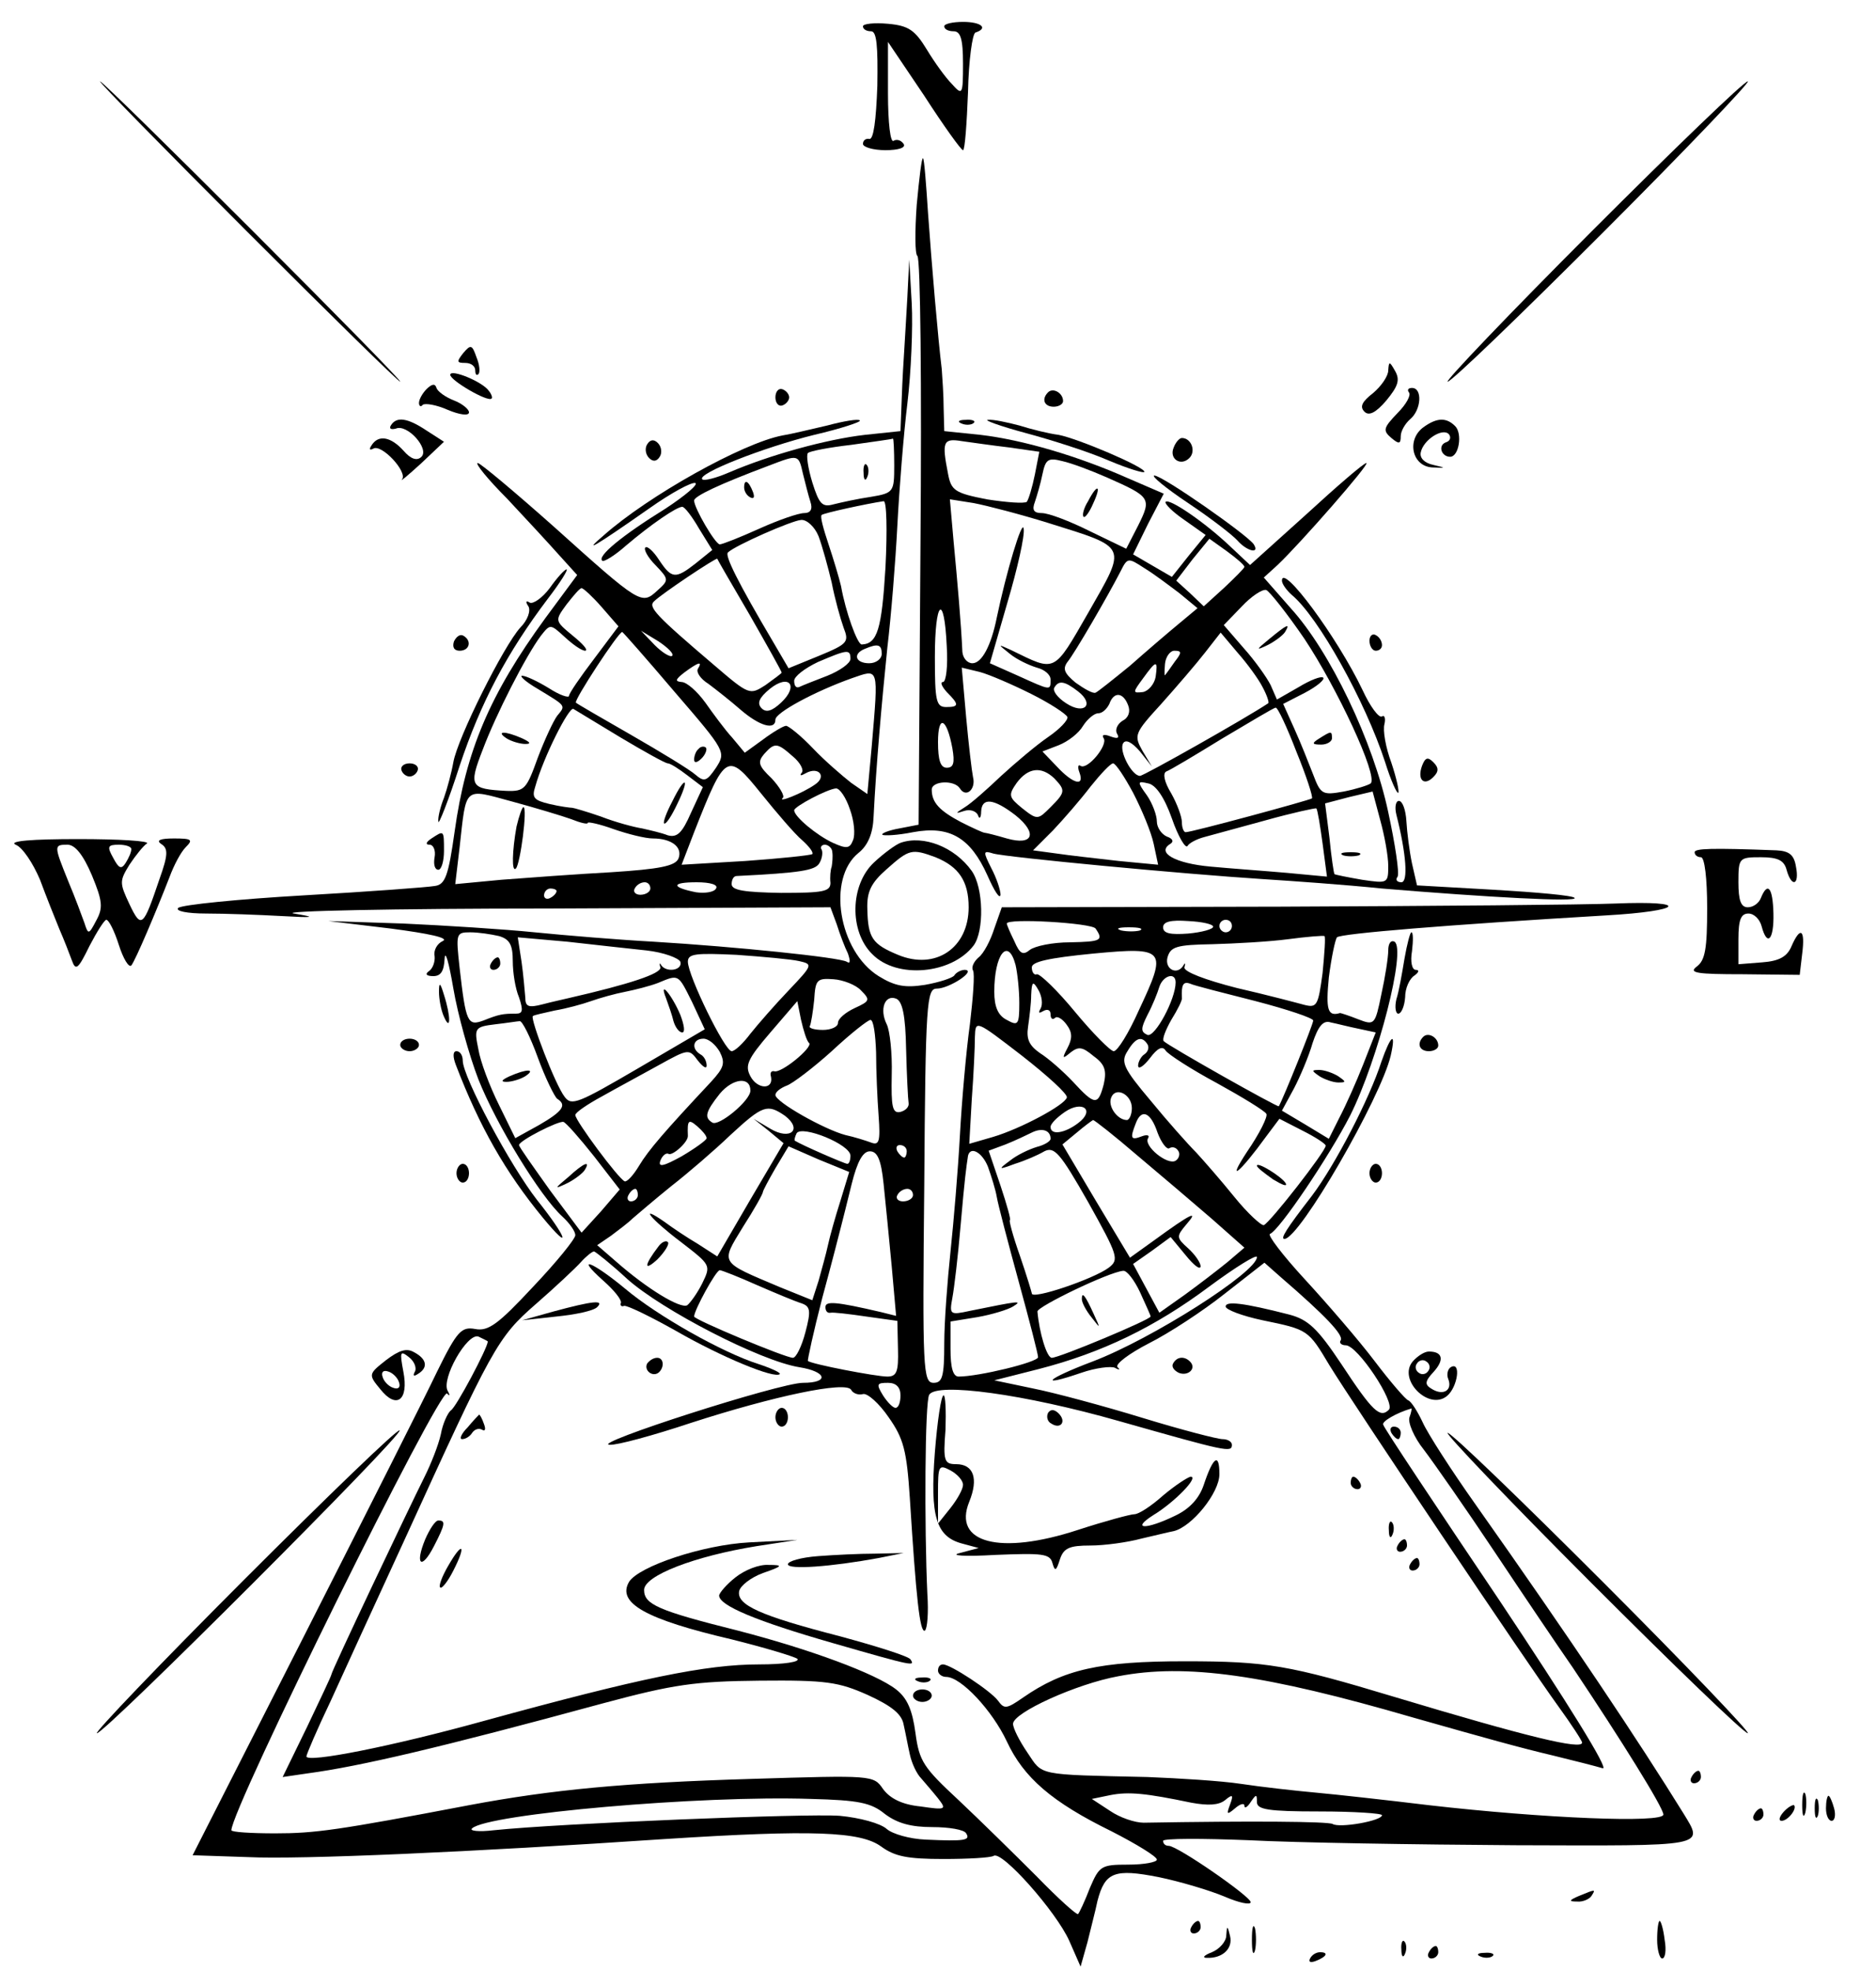 <?xml version="1.0" standalone="no"?>
<!DOCTYPE svg PUBLIC "-//W3C//DTD SVG 20010904//EN"
 "http://www.w3.org/TR/2001/REC-SVG-20010904/DTD/svg10.dtd">
<svg version="1.0" xmlns="http://www.w3.org/2000/svg"
 width="300pt" height="315pt" viewBox="0 0 300 315"
 preserveAspectRatio="xMidYMid meet">
<g transform="translate(0,315) scale(0.1,-0.1)"
fill="#000000" stroke="none">
<path d="M1380 3108 c0 -5 6 -8 13 -8 9 0 11 -23 10 -87 -2 -55 -6 -87 -13
-85 -5 1 -10 -2 -10 -8 0 -5 16 -10 36 -10 21 0 33 4 29 10 -4 6 -11 8 -16 5
-5 -4 -9 28 -9 76 l0 82 58 -86 c31 -48 59 -87 62 -87 3 0 6 42 8 93 1 50 7
94 12 95 21 7 9 17 -20 17 -16 0 -30 -3 -30 -7 0 -5 7 -8 15 -8 11 0 15 -12
15 -52 0 -50 -1 -51 -18 -32 -10 10 -28 35 -40 55 -19 31 -29 38 -62 41 -22 2
-40 0 -40 -4z"/>
<path d="M395 2780 c132 -132 242 -240 245 -240 3 0 -103 108 -235 240 -132
132 -242 240 -245 240 -3 0 103 -108 235 -240z"/>
<path d="M2545 2780 c-132 -132 -235 -240 -230 -240 6 0 118 108 250 240 132
132 235 240 230 240 -6 0 -118 -108 -250 -240z"/>
<path d="M1466 2823 c-3 -42 -3 -79 1 -82 5 -3 7 -209 5 -457 l-3 -452 -31 -6
c-17 -3 -29 -8 -27 -10 2 -2 24 -1 49 4 59 11 92 -9 119 -69 11 -25 20 -39 21
-31 0 8 -7 28 -15 43 -13 26 -13 28 3 23 20 -6 306 -33 432 -41 47 -3 132 -9
190 -15 168 -14 315 -22 308 -15 -3 4 -61 9 -129 13 l-123 7 -8 35 c-4 19 -8
50 -9 68 -1 17 -6 32 -12 32 -5 0 -7 -10 -4 -22 16 -63 19 -108 8 -108 -7 0
-10 4 -6 9 3 6 -4 52 -15 103 -24 113 -93 257 -156 326 l-43 49 22 20 c36 34
149 163 142 163 -4 0 -47 -37 -96 -82 l-90 -81 -32 30 c-40 38 -97 77 -103 71
-2 -3 11 -16 30 -29 l34 -24 -27 -33 -27 -34 -31 18 -31 18 24 49 25 48 -58
25 c-79 35 -167 61 -235 69 l-58 6 -1 37 c0 20 -2 48 -3 62 -6 49 -16 166 -22
250 -3 46 -6 86 -8 87 -2 2 -6 -31 -10 -74z m147 -388 l49 -7 -7 -36 c-4 -20
-10 -40 -13 -44 -4 -3 -32 -1 -64 4 -51 10 -57 14 -62 41 -10 51 -8 57 22 52
15 -2 49 -7 75 -10z m157 -48 c70 -31 72 -33 50 -77 l-19 -37 -58 28 c-32 16
-66 29 -77 29 -13 0 -16 5 -11 18 3 9 9 29 12 44 5 24 9 27 32 21 14 -3 46
-15 71 -26z m-93 -73 c128 -40 125 -35 64 -142 -57 -99 -52 -96 -124 -61 -22
10 -22 10 -2 -6 11 -9 30 -18 43 -22 12 -3 22 -11 22 -19 0 -18 1 -18 -52 6
l-45 20 28 97 c16 54 28 107 26 118 -2 17 -28 -70 -43 -142 -9 -45 -24 -73
-39 -73 -8 0 -15 8 -16 18 -2 45 -8 113 -14 176 l-6 68 38 -6 c21 -4 75 -18
120 -32z m313 -70 c0 -2 -15 -17 -32 -33 l-33 -30 -22 21 -22 20 26 34 27 33
28 -20 c15 -11 28 -22 28 -25z m-104 -42 l29 -24 -30 -25 c-17 -14 -52 -44
-78 -67 -27 -22 -52 -42 -55 -43 -4 -2 -18 6 -32 16 -18 15 -21 22 -13 33 11
13 65 106 85 145 11 22 12 22 38 5 15 -9 40 -28 56 -40z m200 -73 c52 -78 118
-219 106 -231 -4 -3 -23 -9 -43 -13 -34 -6 -37 -5 -49 27 -7 18 -20 51 -30 73
l-18 40 35 18 c19 10 32 21 29 24 -3 3 -21 -4 -39 -15 l-35 -20 -10 23 c-6 12
-25 39 -43 59 l-32 37 29 30 c15 16 33 28 39 26 5 -2 33 -37 61 -78z m-572
-12 c2 -31 -1 -57 -6 -57 -5 0 -2 -7 6 -16 20 -20 20 -24 -1 -24 -16 0 -18 10
-18 80 0 91 15 104 19 17z m505 -65 c7 -13 11 -25 9 -26 -36 -24 -199 -116
-205 -116 -13 0 -34 40 -27 52 4 7 14 2 27 -13 l19 -24 -15 25 c-14 25 -13 28
30 75 25 28 56 64 70 82 l25 32 27 -32 c16 -18 34 -43 40 -55z m-140 41 c-7
-10 -14 -20 -16 -22 -1 -2 -1 6 0 18 1 11 8 21 15 21 12 0 12 -3 1 -17z m-31
-25 c-2 -11 -11 -22 -20 -24 -17 -2 -17 -1 0 22 21 29 24 30 20 2z m-199 -27
c30 -15 56 -32 58 -37 1 -5 -12 -19 -31 -32 -19 -13 -52 -41 -75 -62 -22 -21
-48 -44 -58 -50 -16 -10 -16 -11 -1 -6 9 3 19 0 22 -7 2 -7 5 -4 5 6 1 23 20
21 55 -6 36 -29 28 -49 -14 -37 -17 5 -33 9 -35 9 -3 0 -20 8 -38 17 -34 18
-47 31 -47 52 0 14 36 16 45 2 10 -16 26 -1 21 18 -2 10 -7 52 -11 96 l-7 79
29 -7 c15 -4 52 -20 82 -35z m75 4 c27 -21 10 -38 -19 -19 -14 9 -22 20 -19
25 7 12 16 11 38 -6z m80 -22 c4 -10 1 -20 -9 -25 -8 -5 -12 -14 -9 -20 5 -8
1 -9 -10 -5 -10 4 -15 3 -11 -3 7 -11 -26 -51 -37 -44 -4 3 -5 -2 -2 -10 9
-24 -10 -19 -36 9 l-23 24 26 10 c15 6 32 19 39 31 7 11 18 20 24 20 7 0 14 7
18 15 7 20 22 19 30 -2z m269 -74 c16 -39 27 -73 25 -75 -4 -3 -192 -54 -202
-54 -3 0 -6 7 -6 16 0 9 -8 30 -17 46 -11 18 -14 32 -8 35 6 2 46 26 90 53 44
26 82 49 85 49 3 1 18 -31 33 -70z m-550 5 c4 -23 2 -31 -9 -31 -10 0 -14 12
-14 41 0 45 14 39 23 -10z m289 -71 c14 -27 29 -63 33 -82 l7 -33 -63 6 c-35
4 -80 9 -100 12 l-37 5 32 32 c17 18 44 49 60 70 16 20 32 37 36 37 4 0 18
-21 32 -47z m-126 23 c18 -19 18 -22 -6 -46 -20 -20 -21 -21 -45 -2 -22 18
-23 21 -9 41 18 24 39 27 60 7z m188 -64 c10 -29 22 -49 25 -44 3 5 15 11 26
14 11 3 55 15 99 27 43 12 80 20 81 19 2 -2 6 -27 10 -56 l7 -53 -64 6 c-34 3
-90 7 -122 10 -56 5 -87 22 -65 36 7 4 4 9 -5 12 -9 4 -16 15 -16 24 0 10 -7
29 -16 42 -16 22 -15 23 2 19 12 -2 26 -22 38 -56z m346 -76 c0 -28 -1 -28
-42 -22 -23 4 -43 8 -44 9 -1 1 -5 27 -8 58 l-7 55 38 10 38 9 12 -45 c7 -25
13 -58 13 -74z"/>
<path d="M1740 2349 c-7 -11 -10 -23 -7 -25 2 -2 9 7 15 21 14 30 7 33 -8 4z"/>
<path d="M2030 2129 c-22 -18 -22 -19 -3 -10 12 6 25 16 28 21 9 15 3 12 -25
-11z"/>
<path d="M2110 1970 c-13 -8 -12 -10 3 -10 9 0 17 5 17 10 0 12 -1 12 -20 0z"/>
<path d="M2148 1783 c6 -2 18 -2 25 0 6 3 1 5 -13 5 -14 0 -19 -2 -12 -5z"/>
<path d="M1451 2675 c-2 -33 -4 -71 -5 -85 -1 -14 -3 -48 -4 -77 l-2 -52 -57
-6 c-61 -7 -152 -32 -217 -60 -21 -9 -40 -14 -43 -11 -9 9 98 51 179 71 43 10
76 21 73 23 -2 3 -26 -1 -52 -8 -26 -6 -59 -14 -72 -16 -63 -12 -214 -96 -286
-160 -34 -29 -16 -19 74 44 34 24 67 42 73 40 5 -2 -16 -20 -48 -41 -71 -44
-109 -76 -101 -83 2 -3 20 8 38 24 40 34 81 62 90 62 4 0 16 -16 27 -35 l21
-34 -26 -21 c-33 -26 -39 -25 -59 5 -9 14 -19 23 -22 20 -3 -3 4 -16 16 -28
22 -23 22 -24 3 -41 -25 -23 -27 -22 -165 102 -63 56 -118 102 -122 102 -5 0
16 -26 47 -57 30 -32 67 -72 83 -90 l29 -32 -51 -69 c-89 -122 -127 -212 -145
-341 -10 -71 -15 -85 -32 -87 -11 -2 -105 -9 -210 -15 -104 -6 -194 -15 -200
-20 -5 -5 14 -9 45 -9 30 0 84 -2 120 -4 53 -3 57 -2 20 4 -25 4 158 8 407 8
l451 2 10 -27 c5 -16 13 -37 18 -47 4 -12 4 -17 -2 -13 -12 7 -177 24 -309 32
-55 3 -140 10 -190 15 -49 5 -144 11 -210 14 l-120 4 100 -12 c61 -8 94 -15
83 -20 -9 -4 -15 -15 -13 -24 1 -9 -3 -20 -9 -24 -7 -5 -4 -8 7 -8 12 0 17 8
18 28 1 15 7 -7 14 -48 7 -41 25 -106 40 -145 29 -73 99 -187 134 -219 12 -11
21 -24 21 -30 0 -6 -30 -43 -68 -83 -55 -59 -71 -71 -92 -67 -22 4 -29 -3 -61
-68 -19 -40 -115 -230 -213 -423 l-178 -350 89 -3 c83 -4 356 8 668 29 234 15
311 12 344 -12 22 -16 42 -20 100 -20 39 0 75 2 80 5 13 9 100 -89 121 -136
l18 -41 11 39 c5 21 13 51 16 66 12 46 27 52 98 38 34 -7 81 -21 105 -31 23
-10 42 -14 42 -9 0 9 -117 90 -131 90 -5 0 -9 3 -9 8 0 4 62 4 137 1 76 -4
267 -7 426 -8 309 -1 302 -3 269 51 -70 113 -180 278 -332 493 -39 55 -77 114
-85 132 -8 17 -18 33 -23 35 -4 1 -29 30 -54 63 -25 33 -76 92 -111 130 -36
39 -61 72 -56 73 15 6 94 123 128 189 45 90 90 266 71 278 -6 3 -10 -3 -10
-14 0 -11 -5 -43 -11 -70 -10 -49 -11 -50 -37 -40 -15 6 -28 10 -29 10 -20 -6
-23 5 -18 57 4 31 10 60 13 64 6 6 177 20 430 35 124 7 137 24 15 19 -49 -2
-289 -4 -535 -5 l-446 -1 -12 -34 c-6 -19 -17 -40 -25 -46 -8 -7 -12 -16 -9
-21 3 -5 0 -44 -5 -86 -6 -43 -13 -123 -16 -178 -3 -55 -10 -138 -15 -185 -5
-47 -10 -113 -10 -147 0 -53 -3 -63 -17 -63 -17 0 -18 21 -15 315 2 294 4 315
20 315 20 0 64 29 45 30 -6 0 -14 -4 -17 -9 -3 -4 -24 -11 -47 -15 -32 -5 -48
-2 -74 14 -64 40 -83 156 -32 197 15 12 23 31 24 58 4 81 13 182 22 270 6 50
13 137 16 195 3 58 10 146 16 195 6 50 9 122 7 160 l-4 70 -3 -60z m-21 -269
c0 -42 -1 -44 -37 -50 -21 -3 -48 -9 -60 -12 -18 -5 -23 0 -34 35 -7 23 -10
44 -7 47 3 3 34 9 69 13 35 5 65 9 67 10 1 0 2 -19 2 -43z m-146 -13 c4 -16 9
-36 12 -45 4 -12 0 -18 -10 -18 -9 0 -41 -11 -72 -25 -31 -14 -59 -25 -63 -25
-7 0 -41 58 -41 70 0 7 40 26 120 56 47 18 47 18 54 -13z m132 -150 c-6 -99
-13 -122 -38 -123 -7 0 -26 53 -33 93 -3 13 -12 43 -20 67 -8 24 -14 45 -11
47 3 3 72 18 99 22 5 1 6 -47 3 -106z m-107 50 c6 -16 15 -49 21 -74 5 -26 14
-58 19 -72 9 -23 7 -26 -39 -45 l-49 -20 -24 41 c-58 98 -78 139 -73 144 11
11 102 51 117 52 9 1 22 -11 28 -26z m-110 -126 c28 -49 51 -90 51 -92 0 -1
-12 -10 -26 -20 -25 -16 -26 -16 -82 32 -94 80 -106 93 -96 102 12 12 99 70
101 68 0 -1 24 -42 52 -90z m-237 13 l27 -31 -39 -52 c-22 -29 -40 -55 -40
-59 0 -4 -15 1 -32 12 -18 11 -37 20 -43 20 -5 0 6 -10 25 -21 46 -28 45 -26
31 -43 -6 -8 -20 -38 -31 -67 -18 -50 -21 -54 -50 -53 -58 3 -61 7 -38 66 21
56 69 150 93 182 15 19 15 19 38 -2 13 -12 27 -22 33 -22 5 1 -4 11 -20 24
-29 24 -29 24 -10 50 11 14 21 26 24 26 3 0 18 -14 32 -30z m117 -136 c82 -95
82 -96 66 -121 -15 -22 -19 -23 -33 -11 -9 8 -55 36 -102 63 -47 27 -87 50
-89 52 -4 3 68 113 74 113 1 0 39 -43 84 -96z m-4 58 c-3 -3 -16 5 -28 17
l-22 23 28 -17 c15 -10 25 -20 22 -23z m335 3 c0 -8 -9 -15 -20 -15 -22 0 -27
15 -7 23 21 9 27 7 27 -8z m-50 -8 c0 -7 -17 -19 -37 -27 -21 -8 -41 -16 -45
-18 -5 -2 -8 2 -8 10 0 7 17 20 38 30 47 20 52 21 52 5z m-244 -16 c-3 -5 4
-16 17 -24 12 -9 35 -27 51 -41 30 -26 56 -34 56 -16 0 11 63 45 122 66 44 15
43 21 32 -109 l-7 -76 -26 18 c-14 11 -42 35 -61 55 -19 20 -39 36 -43 36 -4
0 -21 -10 -37 -22 l-29 -21 -20 24 c-12 13 -31 39 -43 56 -13 18 -30 33 -38
33 -11 1 -10 4 4 15 23 17 30 19 22 6z m133 -54 c-15 -14 -24 -16 -31 -9 -8 8
-4 17 13 31 31 25 47 5 18 -22z m-256 -56 c37 -22 71 -41 75 -41 4 0 18 -9 31
-19 l25 -19 -19 -41 c-14 -32 -22 -40 -37 -36 -10 4 -28 8 -41 11 -13 2 -43
10 -66 19 -23 8 -44 14 -46 14 -3 0 -19 2 -36 6 -25 6 -29 10 -23 28 13 47 54
128 61 124 5 -3 38 -23 76 -46z m275 -30 c12 -10 18 -22 14 -26 -4 -5 -1 -5 6
-1 21 12 35 -5 15 -18 -20 -14 -61 -30 -51 -21 3 3 -5 17 -18 31 -21 20 -23
26 -12 39 17 19 21 18 46 -4z m15 -134 c11 -10 18 -19 16 -22 -3 -2 -51 -7
-107 -11 l-102 -6 20 52 c50 127 53 129 107 62 25 -31 54 -65 66 -75z m-370
34 c15 -6 27 -9 27 -6 0 2 19 -2 41 -10 23 -8 51 -15 63 -15 30 0 48 -14 41
-32 -5 -12 -30 -17 -108 -22 -56 -3 -135 -9 -175 -12 l-74 -7 7 59 c11 99 6
94 84 73 37 -10 80 -23 94 -28z m446 16 c7 -19 9 -41 5 -50 -5 -13 -10 -14
-32 -4 -26 12 -62 42 -62 52 0 6 53 34 67 35 6 0 16 -15 22 -33z m-28 -69 c1
-7 0 -17 -1 -23 -2 -5 -3 -17 -2 -26 0 -14 -12 -16 -79 -16 -58 1 -79 4 -79
14 0 7 3 13 8 13 102 5 125 9 132 20 5 8 6 18 4 22 -3 4 0 8 5 8 6 0 12 -6 12
-12z m-291 -58 c0 -5 -7 -10 -16 -10 -8 0 -12 5 -9 10 3 6 10 10 16 10 5 0 9
-4 9 -10z m105 0 c-3 -6 -18 -8 -32 -6 -40 8 -40 16 1 16 22 0 35 -4 31 -10z
m-255 -4 c0 -3 -4 -8 -10 -11 -5 -3 -10 -1 -10 4 0 6 5 11 10 11 6 0 10 -2 10
-4z m862 -60 c13 -19 9 -21 -41 -22 -28 0 -56 -6 -64 -12 -11 -9 -16 -7 -25
14 -7 14 -12 26 -12 28 0 9 136 1 142 -8z m188 3 c0 -4 -18 -9 -40 -11 -28 -2
-40 0 -40 10 0 9 12 12 40 10 22 -1 40 -5 40 -9z m30 1 c0 -5 -4 -10 -10 -10
-5 0 -10 5 -10 10 0 6 5 10 10 10 6 0 10 -4 10 -10z m-147 -7 c-7 -2 -21 -2
-30 0 -10 3 -4 5 12 5 17 0 24 -2 18 -5z m-1025 -9 c17 -5 22 -14 22 -40 0
-18 4 -44 10 -58 7 -21 6 -26 -5 -26 -21 0 -27 -1 -52 -11 -25 -9 -28 -4 -38
84 -6 55 -6 57 17 57 13 0 33 -3 46 -6z m1317 -59 c-7 -52 -9 -56 -29 -51 -11
3 -60 16 -108 27 -51 13 -85 26 -84 33 2 6 1 8 -1 4 -10 -18 -31 -7 -26 12 5
17 14 20 72 21 36 1 91 4 121 8 30 4 56 6 58 5 2 -1 0 -28 -3 -59z m-1081 36
c27 -3 51 -12 54 -18 4 -14 -23 -18 -31 -5 -2 4 -3 2 -1 -4 2 -10 -50 -27
-146 -49 -8 -2 -27 -6 -42 -10 -23 -6 -28 -4 -28 11 -1 11 -3 36 -6 57 l-6 39
79 -7 c43 -5 100 -11 127 -14z m787 -96 c-16 -36 -34 -65 -40 -65 -5 0 -33 28
-62 63 -28 34 -56 61 -61 60 -4 -2 -8 3 -8 11 0 9 27 15 98 22 117 11 119 7
73 -91z m-543 79 c22 -5 22 -6 -17 -47 -22 -23 -49 -54 -61 -69 -12 -16 -25
-28 -30 -28 -11 0 -70 121 -70 143 0 13 13 14 78 11 42 -3 87 -7 100 -10z
m346 -6 c3 -13 6 -40 6 -61 0 -35 -2 -37 -20 -27 -14 7 -20 21 -20 45 0 60 22
88 34 43z m-517 -60 l20 -43 -106 -62 c-96 -56 -107 -61 -118 -46 -15 19 -55
124 -51 129 2 2 18 5 35 9 18 3 44 10 58 15 14 5 39 12 55 15 15 3 39 9 52 14
34 14 32 15 55 -31z m270 19 c15 -15 14 -17 -10 -28 -15 -7 -27 -17 -27 -24 0
-6 -11 -11 -24 -11 -14 0 -23 3 -21 6 2 4 5 23 7 42 2 32 4 35 31 33 15 -1 36
-9 44 -18z m503 13 c0 -27 -33 -88 -45 -84 -11 5 -11 10 0 32 8 15 16 35 19
45 6 18 26 24 26 7z m-216 -42 c-4 -7 -3 -8 4 -4 7 4 12 2 12 -5 0 -7 3 -9 7
-6 3 4 12 -1 19 -11 9 -12 9 -22 1 -37 -9 -17 -8 -18 5 -7 13 10 19 9 37 -6
18 -13 21 -23 16 -45 -9 -34 -14 -34 -49 4 -16 17 -40 38 -53 46 -17 12 -22
22 -19 42 2 14 5 37 5 51 1 22 3 23 12 7 5 -9 7 -22 3 -29z m344 12 c50 -13
92 -27 92 -31 0 -6 -48 -125 -55 -137 -2 -2 -176 96 -184 104 -3 3 3 18 12 34
10 16 18 32 17 35 -1 21 2 27 13 23 6 -3 54 -15 105 -28z m-559 -77 c1 -41 3
-80 4 -86 1 -6 -5 -12 -13 -14 -13 -3 -15 8 -14 59 1 35 -3 71 -8 81 -12 24
-3 48 15 41 10 -4 15 -26 16 -81z m-155 10 c6 -7 -45 -49 -56 -45 -5 1 -7 -3
-5 -9 4 -21 -22 -20 -33 1 -9 17 -5 27 32 70 l43 50 6 -30 c4 -17 9 -34 13
-37z m-434 -23 c12 -33 27 -63 31 -66 16 -10 9 -20 -29 -42 l-38 -21 -26 53
c-15 30 -30 70 -33 89 -7 34 -6 36 27 40 18 2 36 5 39 5 4 1 17 -25 29 -58z
m541 8 c0 -29 2 -75 4 -101 3 -41 1 -48 -12 -43 -8 3 -27 9 -41 12 -34 9 -112
53 -112 64 0 5 8 11 18 15 9 3 42 28 72 55 30 28 58 50 62 50 5 0 8 -24 9 -52z
m305 -72 c-3 -12 -74 -50 -118 -63 l-38 -11 4 71 c3 40 5 84 5 100 1 27 1 27
75 -30 41 -32 74 -62 72 -67z m466 110 l28 -6 -20 -51 c-11 -28 -28 -66 -38
-85 l-17 -34 -38 23 -37 22 19 35 c10 19 24 52 30 73 9 27 17 37 29 33 10 -2
29 -7 44 -10z m-1021 -37 c9 -18 7 -25 -14 -48 -74 -79 -100 -109 -115 -134
-9 -15 -19 -26 -23 -25 -10 4 -79 97 -79 106 0 4 19 17 43 30 23 13 64 35 91
50 47 26 48 26 62 7 8 -10 14 -14 14 -8 0 7 -4 15 -10 18 -15 9 -12 25 5 25 8
0 19 -9 26 -21z m684 12 c3 -5 1 -12 -5 -16 -5 -3 -10 -12 -10 -18 0 -7 9 -1
19 12 12 16 20 20 25 12 4 -6 41 -30 82 -52 40 -22 76 -44 79 -49 3 -4 -11
-32 -31 -61 -34 -52 -11 -33 31 25 l21 28 37 -19 c20 -10 37 -21 37 -24 0 -9
-89 -123 -99 -127 -4 -1 -26 19 -47 45 -21 26 -49 58 -61 71 -13 13 -46 50
-73 83 -44 52 -48 62 -37 79 13 22 23 25 32 11z m-635 -74 c0 -16 -51 -58 -61
-51 -13 8 -11 17 12 46 21 25 49 28 49 5z m610 -28 c0 -10 -4 -19 -8 -19 -15
0 -31 22 -25 36 7 18 33 5 33 -17z m-86 -24 c-21 -16 -44 -20 -44 -6 0 5 10
15 23 24 28 19 49 3 21 -18z m-469 12 c29 -22 9 -40 -23 -21 l-27 16 24 -19
24 -20 -53 -90 -53 -91 -31 20 c-17 10 -41 26 -53 35 -43 30 -23 5 26 -32 48
-37 48 -37 34 -66 -8 -16 -19 -31 -24 -35 -11 -6 -64 26 -114 70 l-30 26 22
15 c12 9 28 21 35 28 7 6 35 30 61 51 27 21 70 58 95 82 52 48 59 50 87 31z
m596 -27 c6 -16 15 -28 19 -25 5 3 11 1 14 -4 4 -5 1 -13 -4 -16 -13 -8 -52
24 -44 36 3 5 -2 6 -10 3 -18 -7 -19 -3 -10 20 9 25 24 19 35 -14z m-901 -38
l41 -53 -30 -35 -31 -34 -50 67 c-27 38 -50 70 -50 73 0 7 63 39 71 37 4 -1
26 -26 49 -55z m180 29 c0 -3 -18 -16 -40 -29 -29 -16 -38 -18 -34 -7 3 8 9
13 13 11 6 -4 32 19 31 29 -1 25 1 27 15 15 8 -7 15 -15 15 -19z m688 -27 c37
-31 91 -77 120 -102 l52 -46 -27 -23 c-16 -13 -46 -36 -68 -52 l-41 -29 -21
39 -21 39 30 21 30 22 24 -29 c13 -16 23 -24 24 -18 0 6 -9 19 -20 29 -19 17
-19 19 -3 38 21 24 8 18 -51 -25 l-39 -28 -54 90 -54 91 23 19 c13 11 24 19
26 20 2 0 34 -25 70 -56z m-458 -1 c0 -7 -2 -13 -5 -13 -4 0 -73 30 -84 37 -1
1 0 6 3 12 9 13 86 -18 86 -36z m320 27 c0 -4 -10 -10 -22 -13 -13 -4 -32 -13
-43 -22 -19 -14 -19 -15 8 -5 16 5 37 14 47 20 16 8 25 -2 70 -81 48 -86 50
-92 33 -105 -24 -18 -124 -52 -123 -41 0 1 -8 28 -19 60 -11 31 -18 57 -16 57
2 0 -5 25 -15 55 l-19 56 27 10 c15 6 34 15 42 19 16 8 30 4 30 -10z m-336
-99 c-8 -25 -17 -57 -20 -71 -3 -14 -10 -39 -15 -57 l-10 -31 -52 21 c-97 41
-95 37 -59 96 18 28 32 53 32 56 0 2 9 19 20 38 l21 35 48 -21 49 -20 -14 -46z
m106 79 c0 -5 -2 -10 -4 -10 -3 0 -8 5 -11 10 -3 6 -1 10 4 10 6 0 11 -4 11
-10z m-37 -52 c3 -29 9 -89 13 -132 l7 -79 -24 6 c-73 17 -89 18 -89 8 0 -6 3
-10 8 -9 4 1 30 -2 57 -6 l50 -7 1 -45 c1 -36 -2 -44 -17 -44 -18 0 -122 20
-127 25 -1 1 9 47 23 101 15 55 28 106 30 114 2 8 10 39 17 68 9 36 18 52 29
52 12 0 18 -13 22 -52z m167 27 c5 -14 12 -36 14 -48 2 -12 18 -73 35 -135 17
-62 31 -116 31 -121 0 -8 -95 -31 -127 -31 -9 0 -13 14 -13 44 l0 44 43 7 c23
4 49 12 57 17 16 10 10 9 -69 -7 -32 -7 -33 -6 -28 21 3 16 9 67 13 114 7 80
9 93 12 113 4 16 23 5 32 -18z m-560 -45 c0 -5 -5 -10 -11 -10 -5 0 -7 5 -4
10 3 6 8 10 11 10 2 0 4 -4 4 -10z m440 0 c0 -5 -7 -10 -16 -10 -8 0 -12 5 -9
10 3 6 10 10 16 10 5 0 9 -4 9 -10z m-457 -134 c56 -50 213 -131 275 -141 44
-7 49 -25 6 -25 -37 0 -342 -98 -309 -99 11 -1 70 15 130 35 133 43 247 67
256 53 3 -6 12 -9 19 -7 7 2 26 -15 41 -37 24 -34 29 -53 34 -130 10 -159 16
-215 24 -211 4 3 6 29 4 58 -5 108 -4 309 3 319 12 20 152 1 303 -42 173 -49
181 -51 181 -38 0 5 -7 9 -15 9 -8 0 -66 15 -128 34 -62 19 -140 40 -175 47
l-62 13 71 18 c101 26 186 67 273 132 42 31 76 52 76 47 0 -24 -168 -131 -263
-167 -74 -28 -88 -42 -18 -18 23 8 48 11 54 8 7 -4 9 -3 4 1 -4 5 19 22 50 38
32 16 87 52 121 79 l64 50 26 -23 c72 -62 101 -93 96 -101 -3 -4 1 -8 8 -8 19
0 80 -92 69 -103 -14 -14 -26 -3 -76 73 -38 57 -53 71 -83 79 -74 19 -102 22
-102 13 0 -5 26 -15 59 -22 73 -15 73 -15 107 -72 38 -62 318 -479 366 -545
21 -29 38 -55 38 -58 0 -12 -87 9 -300 73 -169 51 -204 57 -335 57 -137 0
-194 -13 -259 -58 -26 -18 -30 -19 -40 -5 -12 16 -76 58 -88 58 -5 0 -8 -4 -8
-10 0 -5 6 -10 13 -10 24 0 74 -54 97 -103 27 -58 72 -97 168 -144 39 -20 72
-40 72 -45 0 -4 -20 -8 -46 -8 -43 0 -46 -2 -61 -37 -8 -21 -17 -40 -19 -42
-2 -2 -32 25 -66 60 -35 35 -91 90 -125 122 -56 52 -63 62 -69 107 -5 37 -13
56 -31 70 -32 25 -137 64 -253 94 -128 32 -150 42 -150 65 0 23 81 54 180 70
l65 10 -77 -4 c-74 -4 -176 -38 -192 -63 -20 -34 27 -60 164 -92 52 -13 99
-27 105 -31 5 -5 -21 -9 -61 -9 -85 0 -191 -22 -439 -90 -148 -41 -285 -68
-285 -57 0 3 17 43 39 89 21 46 73 160 116 253 143 313 150 327 212 381 31 27
63 57 72 67 8 9 18 17 21 17 3 -1 27 -20 53 -44z m208 -10 c30 -13 61 -26 71
-29 14 -5 15 -12 6 -46 -6 -23 -15 -41 -20 -41 -12 0 -158 61 -158 66 0 10 35
74 41 74 3 0 31 -11 60 -24z m612 -11 c9 -20 17 -37 17 -39 0 -5 -146 -66
-158 -66 -8 0 -20 40 -23 74 0 8 114 63 137 65 6 1 18 -15 27 -34z m-1043 -79
c0 -10 -51 -106 -59 -110 -5 -4 -13 -21 -16 -38 -4 -18 -16 -48 -26 -68 -26
-52 -149 -311 -149 -316 0 -2 -18 -40 -39 -84 l-39 -80 41 6 c82 11 211 41
472 112 112 30 146 35 250 36 106 1 126 -2 173 -23 37 -17 54 -30 57 -47 3
-13 7 -35 10 -48 3 -14 11 -31 18 -38 6 -7 19 -22 27 -32 14 -18 13 -19 -28
-13 -30 3 -49 13 -60 28 -15 22 -17 22 -211 16 -200 -6 -318 -17 -451 -42
-210 -40 -246 -45 -310 -45 -39 0 -70 2 -70 5 0 34 333 708 345 698 4 -5 5 -3
1 4 -11 19 31 93 49 87 8 -4 15 -7 15 -8z m660 -86 c0 -11 -3 -20 -8 -20 -4 0
-13 9 -20 20 -11 18 -10 20 8 20 13 0 20 -7 20 -20z m814 -35 c-3 -8 7 -32 23
-52 16 -21 67 -94 113 -163 46 -69 102 -152 125 -185 77 -115 145 -224 145
-235 0 -14 -192 -6 -375 15 -66 8 -147 17 -180 20 -33 3 -87 9 -120 14 -33 5
-100 9 -150 11 -179 4 -167 2 -192 39 -13 19 -23 39 -23 46 0 18 102 64 168
76 108 21 235 3 472 -66 120 -34 170 -48 225 -61 33 -8 68 -17 78 -20 11 -3
-57 106 -165 268 -101 150 -185 276 -186 281 -3 5 21 19 45 26 1 1 0 -6 -3
-14z m-349 -616 c27 -5 44 -4 54 4 12 10 14 9 8 -7 -6 -16 -5 -17 8 -6 8 7 15
9 15 4 0 -5 5 -2 10 6 9 13 10 13 10 0 0 -12 18 -15 100 -15 55 0 100 -3 100
-6 0 -9 -68 -21 -79 -14 -8 4 -130 5 -302 2 -14 0 -38 8 -54 19 l-29 19 29 6
c30 6 58 3 130 -12z m-490 -18 c20 -15 42 -21 76 -21 26 0 51 -4 54 -10 7 -11
-1 -13 -65 -10 -25 1 -53 9 -62 17 -10 9 -43 18 -75 21 -53 4 -447 -12 -553
-23 -25 -3 -40 -1 -35 3 25 23 366 53 542 47 76 -2 96 -6 118 -24z"/>
<path d="M1381 2394 c0 -11 3 -14 6 -6 3 7 2 16 -1 19 -3 4 -6 -2 -5 -13z"/>
<path d="M1190 2371 c0 -6 4 -13 10 -16 6 -3 7 1 4 9 -7 18 -14 21 -14 7z"/>
<path d="M810 1970 c8 -5 22 -9 30 -9 10 0 8 3 -5 9 -27 12 -43 12 -25 0z"/>
<path d="M1117 1953 c-4 -3 -7 -11 -7 -17 0 -6 5 -5 12 2 6 6 9 14 7 17 -3 3
-9 2 -12 -2z"/>
<path d="M1075 1869 c-9 -17 -15 -33 -13 -35 3 -2 12 12 21 31 21 43 13 47 -8
4z"/>
<path d="M826 1829 c-7 -39 -8 -74 -1 -67 7 7 19 98 12 98 -2 0 -7 -14 -11
-31z"/>
<path d="M785 1610 c-3 -5 -1 -10 4 -10 6 0 11 5 11 10 0 6 -2 10 -4 10 -3 0
-8 -4 -11 -10z"/>
<path d="M1065 1555 c4 -11 10 -28 12 -37 3 -10 9 -18 14 -18 5 0 3 12 -3 28
-14 33 -35 57 -23 27z"/>
<path d="M815 1430 c-13 -6 -15 -9 -5 -9 8 0 22 4 30 9 18 12 2 12 -25 0z"/>
<path d="M2110 1430 c8 -5 22 -10 30 -10 13 0 13 1 0 10 -8 5 -22 10 -30 10
-13 0 -13 -1 0 -10z"/>
<path d="M2010 1287 c0 -3 12 -12 26 -22 15 -9 23 -12 20 -6 -7 11 -46 35 -46
28z"/>
<path d="M1053 1158 c-23 -30 -24 -41 -2 -21 12 12 20 25 17 28 -3 3 -10 0
-15 -7z"/>
<path d="M909 1269 c-23 -19 -23 -20 -2 -10 12 6 25 16 28 21 10 16 -1 12 -26
-11z"/>
<path d="M965 1103 c17 -15 29 -30 28 -35 -2 -4 1 -7 5 -5 5 1 42 -17 83 -40
73 -42 158 -77 166 -69 2 2 -13 9 -34 16 -57 18 -162 77 -214 121 -52 43 -81
54 -34 12z"/>
<path d="M885 1054 l-50 -14 55 6 c30 3 59 9 65 15 12 12 -7 10 -70 -7z"/>
<path d="M1035 971 c-6 -11 9 -23 19 -14 9 9 7 23 -3 23 -6 0 -12 -4 -16 -9z"/>
<path d="M1876 971 c-3 -5 1 -11 9 -15 15 -6 29 7 18 18 -9 9 -21 8 -27 -3z"/>
<path d="M1495 829 c-8 -103 2 -135 44 -146 l26 -7 -30 -8 c-17 -4 6 -6 57 -3
75 3 87 2 91 -13 4 -14 6 -13 12 6 6 18 15 22 49 22 22 0 59 5 81 11 22 5 46
11 52 12 29 7 73 61 73 91 0 35 -10 28 -25 -17 -7 -21 -22 -38 -45 -49 -47
-23 -73 -23 -35 1 33 20 73 61 59 61 -5 -1 -25 -14 -44 -30 -19 -17 -39 -30
-46 -30 -6 0 -47 -11 -90 -25 -125 -41 -201 -21 -174 45 15 37 7 60 -21 60
-19 0 -21 5 -17 55 1 30 0 55 -3 55 -4 0 -10 -41 -14 -91z m45 -52 c0 -7 -9
-23 -20 -37 l-20 -25 0 48 c0 45 1 47 20 37 11 -6 20 -16 20 -23z"/>
<path d="M1240 885 c0 -8 5 -15 10 -15 6 0 10 7 10 15 0 8 -4 15 -10 15 -5 0
-10 -7 -10 -15z"/>
<path d="M1676 892 c-3 -6 -1 -14 5 -17 15 -10 25 3 12 16 -7 7 -13 7 -17 1z"/>
<path d="M748 869 c-10 -10 -14 -19 -9 -19 6 0 13 5 16 10 4 6 11 8 16 5 5 -3
6 1 3 9 -3 9 -7 16 -8 15 0 0 -9 -9 -18 -20z"/>
<path d="M2160 780 c0 -5 5 -10 11 -10 5 0 7 5 4 10 -3 6 -8 10 -11 10 -2 0
-4 -4 -4 -10z"/>
<path d="M680 690 c-17 -41 -6 -50 14 -11 18 35 19 41 7 41 -5 0 -14 -14 -21
-30z"/>
<path d="M2221 704 c0 -11 3 -14 6 -6 3 7 2 16 -1 19 -3 4 -6 -2 -5 -13z"/>
<path d="M2235 680 c-3 -5 -1 -10 4 -10 6 0 11 5 11 10 0 6 -2 10 -4 10 -3 0
-8 -4 -11 -10z"/>
<path d="M717 648 c-10 -17 -16 -33 -13 -35 2 -3 12 9 21 27 21 41 15 48 -8 8z"/>
<path d="M1308 663 c-27 -2 -48 -8 -48 -13 0 -9 69 -4 145 10 l40 8 -45 -1
c-25 0 -66 -2 -92 -4z"/>
<path d="M2255 650 c-3 -5 -1 -10 4 -10 6 0 11 5 11 10 0 6 -2 10 -4 10 -3 0
-8 -4 -11 -10z"/>
<path d="M1176 629 c-14 -11 -26 -25 -26 -29 0 -16 60 -41 182 -76 132 -38
131 -37 124 -26 -3 5 -54 21 -113 37 -128 33 -165 50 -161 72 2 9 19 22 38 29
32 11 33 13 9 13 -15 1 -38 -8 -53 -20z"/>
<path d="M1468 463 c7 -3 16 -2 19 1 4 3 -2 6 -13 5 -11 0 -14 -3 -6 -6z"/>
<path d="M1460 440 c0 -5 7 -10 15 -10 8 0 15 5 15 10 0 6 -7 10 -15 10 -8 0
-15 -4 -15 -10z"/>
<path d="M1730 1074 c0 -6 7 -19 16 -30 14 -18 14 -18 3 6 -14 31 -19 36 -19
24z"/>
<path d="M2225 860 c3 -5 8 -10 11 -10 2 0 4 5 4 10 0 6 -5 10 -11 10 -5 0 -7
-4 -4 -10z"/>
<path d="M741 2586 c-11 -14 -11 -16 3 -16 9 0 16 -5 16 -12 0 -6 2 -9 5 -6 3
3 2 15 -3 27 -7 20 -9 21 -21 7z"/>
<path d="M2220 2558 c0 -9 -11 -25 -24 -36 -18 -14 -22 -22 -14 -30 7 -7 18
-2 35 18 19 23 22 33 14 47 -9 16 -10 16 -11 1z"/>
<path d="M720 2551 c0 -9 60 -44 66 -38 2 1 0 7 -4 12 -10 15 -62 36 -62 26z"/>
<path d="M682 2528 c-6 -6 -12 -16 -12 -22 0 -5 3 -7 6 -3 4 3 22 0 40 -8 19
-8 34 -10 34 -4 0 5 -11 14 -24 19 -13 5 -26 14 -28 20 -2 7 -7 7 -16 -2z"/>
<path d="M1240 2515 c0 -9 5 -15 11 -13 6 2 11 8 11 13 0 5 -5 11 -11 13 -6 2
-11 -4 -11 -13z"/>
<path d="M1676 2523 c-11 -11 -6 -23 9 -23 8 0 15 4 15 9 0 13 -16 22 -24 14z"/>
<path d="M2253 2523 c4 -4 -4 -19 -18 -33 -23 -24 -24 -28 -10 -40 12 -10 15
-10 15 3 0 8 7 20 15 27 18 15 20 50 3 50 -6 0 -8 -3 -5 -7z"/>
<path d="M625 2470 c-3 -5 0 -7 8 -5 18 8 54 -32 41 -45 -7 -7 -17 -4 -29 10
-20 22 -40 26 -51 8 -4 -6 -3 -8 3 -5 13 8 55 -37 46 -49 -4 -5 9 6 30 25 l37
35 -28 18 c-30 20 -48 23 -57 8z"/>
<path d="M1538 2473 c7 -3 16 -2 19 1 4 3 -2 6 -13 5 -11 0 -14 -3 -6 -6z"/>
<path d="M1640 2458 c41 -11 101 -30 133 -44 31 -13 57 -21 57 -18 0 8 -106
53 -137 59 -16 2 -44 9 -63 15 -19 5 -42 10 -50 9 -8 0 19 -10 60 -21z"/>
<path d="M2276 2467 c-27 -20 -18 -62 14 -64 23 -1 23 -1 2 4 -14 3 -22 11
-20 20 4 20 35 40 45 29 4 -5 2 -11 -5 -13 -13 -5 -7 -23 7 -23 14 0 20 37 8
49 -14 14 -29 14 -51 -2z"/>
<path d="M1035 2440 c-4 -6 -3 -16 3 -22 6 -6 12 -6 17 2 4 6 3 16 -3 22 -6 6
-12 6 -17 -2z"/>
<path d="M1877 2435 c-8 -18 11 -31 25 -17 11 11 3 32 -12 32 -4 0 -10 -7 -13
-15z"/>
<path d="M1900 2346 c36 -24 71 -51 79 -60 15 -17 36 -22 26 -6 -10 15 -146
110 -159 110 -6 0 18 -20 54 -44z"/>
<path d="M879 2210 c-12 -16 -27 -26 -32 -23 -6 4 -7 1 -2 -6 4 -7 -1 -22 -13
-34 -27 -30 -100 -176 -107 -215 -3 -17 -10 -43 -15 -57 -6 -15 -10 -32 -9
-38 0 -7 16 33 34 89 34 102 76 181 141 267 20 26 33 47 30 47 -3 0 -15 -13
-27 -30z"/>
<path d="M2050 2222 c0 -5 7 -15 16 -23 42 -35 117 -169 149 -267 9 -29 19
-51 21 -49 2 2 -3 24 -11 48 -9 24 -14 52 -11 62 2 9 0 15 -4 12 -5 -3 -19 16
-31 42 -40 84 -129 204 -129 175z"/>
<path d="M726 2125 c-3 -9 0 -15 9 -15 16 0 20 16 6 24 -5 3 -11 -1 -15 -9z"/>
<path d="M2190 2126 c0 -9 5 -16 10 -16 6 0 10 4 10 9 0 6 -4 13 -10 16 -5 3
-10 -1 -10 -9z"/>
<path d="M2274 1926 c-8 -22 3 -33 18 -18 9 9 9 15 0 24 -9 9 -13 7 -18 -6z"/>
<path d="M642 1919 c2 -6 8 -10 13 -10 5 0 11 4 13 10 2 6 -4 11 -13 11 -9 0
-15 -5 -13 -11z"/>
<path d="M690 1810 c-9 -6 -10 -10 -3 -10 6 0 10 -9 8 -20 -2 -11 0 -20 6 -20
5 0 9 14 9 30 0 34 0 33 -20 20z"/>
<path d="M25 1800 c11 -4 28 -30 39 -56 10 -27 24 -62 31 -79 7 -16 16 -39 20
-50 6 -17 10 -14 28 23 12 23 24 42 27 42 4 0 13 -18 20 -40 7 -22 16 -37 20
-33 7 9 40 87 61 141 7 19 18 40 26 48 12 12 10 14 -19 14 -22 0 -29 -3 -20
-9 11 -7 11 -17 -3 -56 -26 -77 -29 -80 -48 -40 -16 34 -16 37 0 63 10 15 22
30 28 34 5 4 -44 7 -110 7 -74 0 -112 -3 -100 -9z m122 -49 c17 -41 18 -52 7
-72 -12 -23 -13 -23 -19 -4 -4 11 -15 41 -26 67 -23 57 -23 58 -1 58 12 0 25
-16 39 -49z m63 42 c0 -5 -4 -14 -9 -22 -7 -11 -11 -9 -20 8 -10 18 -9 21 9
21 11 0 20 -3 20 -7z"/>
<path d="M1440 1803 c-8 -3 -27 -17 -42 -31 -39 -36 -40 -111 -3 -147 39 -40
127 -32 162 14 17 23 16 92 -3 119 -27 38 -77 58 -114 45z m56 -23 c37 -15 53
-38 53 -80 0 -65 -53 -101 -113 -76 -41 17 -48 27 -49 73 -1 28 6 42 31 64 36
32 40 33 78 19z"/>
<path d="M2710 1788 c0 -5 5 -8 10 -8 6 0 10 -34 10 -81 0 -65 -3 -84 -17 -94
-13 -10 1 -12 74 -12 l91 -1 4 34 c5 39 -3 44 -17 12 -7 -17 -20 -24 -47 -26
l-38 -3 0 40 c0 31 4 41 16 41 9 0 18 -9 21 -20 9 -34 20 -22 19 20 -1 41 -9
52 -20 25 -3 -8 -12 -15 -21 -15 -11 0 -15 11 -15 40 0 39 1 40 36 40 27 0 37
-5 41 -20 8 -29 21 -25 15 5 -3 19 -11 25 -31 26 -105 4 -131 3 -131 -3z"/>
<path d="M2246 1618 c-4 -24 -9 -53 -13 -65 -3 -13 -1 -23 3 -23 5 0 10 12 11
26 0 15 7 30 15 35 7 5 8 9 2 9 -6 0 -9 13 -6 30 2 17 2 30 -1 30 -2 0 -7 -19
-11 -42z"/>
<path d="M702 1565 c0 -11 3 -29 8 -40 11 -25 11 1 0 35 -6 20 -8 21 -8 5z"/>
<path d="M2276 1493 c-11 -11 -6 -23 9 -23 8 0 15 4 15 9 0 13 -16 22 -24 14z"/>
<path d="M640 1480 c0 -5 7 -10 15 -10 8 0 15 5 15 10 0 6 -7 10 -15 10 -8 0
-15 -4 -15 -10z"/>
<path d="M2209 1453 c-19 -59 -74 -165 -111 -214 -41 -53 -51 -69 -44 -69 24
0 154 225 170 293 9 40 0 33 -15 -10z"/>
<path d="M729 1448 c38 -99 79 -171 139 -244 47 -57 39 -32 -9 28 -43 55 -119
197 -119 223 0 8 -4 15 -10 15 -6 0 -6 -9 -1 -22z"/>
<path d="M730 1275 c0 -8 5 -15 10 -15 6 0 10 7 10 15 0 8 -4 15 -10 15 -5 0
-10 -7 -10 -15z"/>
<path d="M2190 1275 c0 -8 5 -15 10 -15 6 0 10 7 10 15 0 8 -4 15 -10 15 -5 0
-10 -7 -10 -15z"/>
<path d="M617 976 c-28 -22 -28 -23 -9 -46 26 -33 46 -18 37 28 -6 32 -5 34 9
23 9 -7 13 -18 9 -24 -3 -6 -1 -7 5 -3 17 10 15 24 -6 35 -12 7 -24 3 -45 -13z
m21 -35 c3 -8 -1 -12 -9 -9 -7 2 -15 10 -17 17 -3 8 1 12 9 9 7 -2 15 -10 17
-17z"/>
<path d="M2259 974 c-24 -29 26 -79 55 -55 17 14 23 56 6 46 -5 -3 -7 -12 -4
-19 7 -18 -8 -27 -26 -16 -12 7 -12 12 3 28 17 19 14 32 -8 32 -7 0 -18 -7
-26 -16z m25 -15 c-3 -5 -10 -7 -15 -3 -5 3 -7 10 -3 15 3 5 10 7 15 3 5 -3 7
-10 3 -15z"/>
<path d="M390 625 c-135 -135 -240 -245 -235 -245 13 0 491 478 484 484 -3 3
-115 -105 -249 -239z"/>
<path d="M2545 620 c132 -132 244 -240 250 -240 5 0 -98 108 -230 240 -132
132 -244 240 -250 240 -5 0 98 -108 230 -240z"/>
<path d="M2705 310 c-3 -5 -1 -10 4 -10 6 0 11 5 11 10 0 6 -2 10 -4 10 -3 0
-8 -4 -11 -10z"/>
<path d="M2882 265 c0 -16 2 -22 5 -12 2 9 2 23 0 30 -3 6 -5 -1 -5 -18z"/>
<path d="M2902 260 c0 -14 2 -19 5 -12 2 6 2 18 0 25 -3 6 -5 1 -5 -13z"/>
<path d="M2920 260 c0 -11 4 -20 9 -20 5 0 7 9 4 20 -3 11 -7 20 -9 20 -2 0
-4 -9 -4 -20z"/>
<path d="M2852 254 c-7 -8 -8 -14 -3 -14 10 0 25 19 20 25 -2 1 -10 -3 -17
-11z"/>
<path d="M2805 250 c-3 -5 -1 -10 4 -10 6 0 11 5 11 10 0 6 -2 10 -4 10 -3 0
-8 -4 -11 -10z"/>
<path d="M2525 120 c-16 -7 -17 -9 -3 -9 9 -1 20 4 23 9 7 11 7 11 -20 0z"/>
<path d="M1905 70 c-3 -5 -1 -10 4 -10 6 0 11 5 11 10 0 6 -2 10 -4 10 -3 0
-8 -4 -11 -10z"/>
<path d="M2002 50 c0 -19 2 -27 5 -17 2 9 2 25 0 35 -3 9 -5 1 -5 -18z"/>
<path d="M2650 50 c0 -16 4 -30 8 -30 5 0 7 13 4 30 -2 17 -6 30 -8 30 -2 0
-4 -13 -4 -30z"/>
<path d="M1961 57 c0 -10 -11 -22 -23 -27 -13 -5 -16 -9 -8 -9 25 -1 42 15 37
35 -4 17 -5 17 -6 1z"/>
<path d="M2241 34 c0 -11 3 -14 6 -6 3 7 2 16 -1 19 -3 4 -6 -2 -5 -13z"/>
<path d="M2285 30 c-3 -5 -1 -10 4 -10 6 0 11 5 11 10 0 6 -2 10 -4 10 -3 0
-8 -4 -11 -10z"/>
<path d="M2095 20 c-3 -6 1 -7 9 -4 18 7 21 14 7 14 -6 0 -13 -4 -16 -10z"/>
<path d="M2368 23 c7 -3 16 -2 19 1 4 3 -2 6 -13 5 -11 0 -14 -3 -6 -6z"/>
</g>
</svg>
